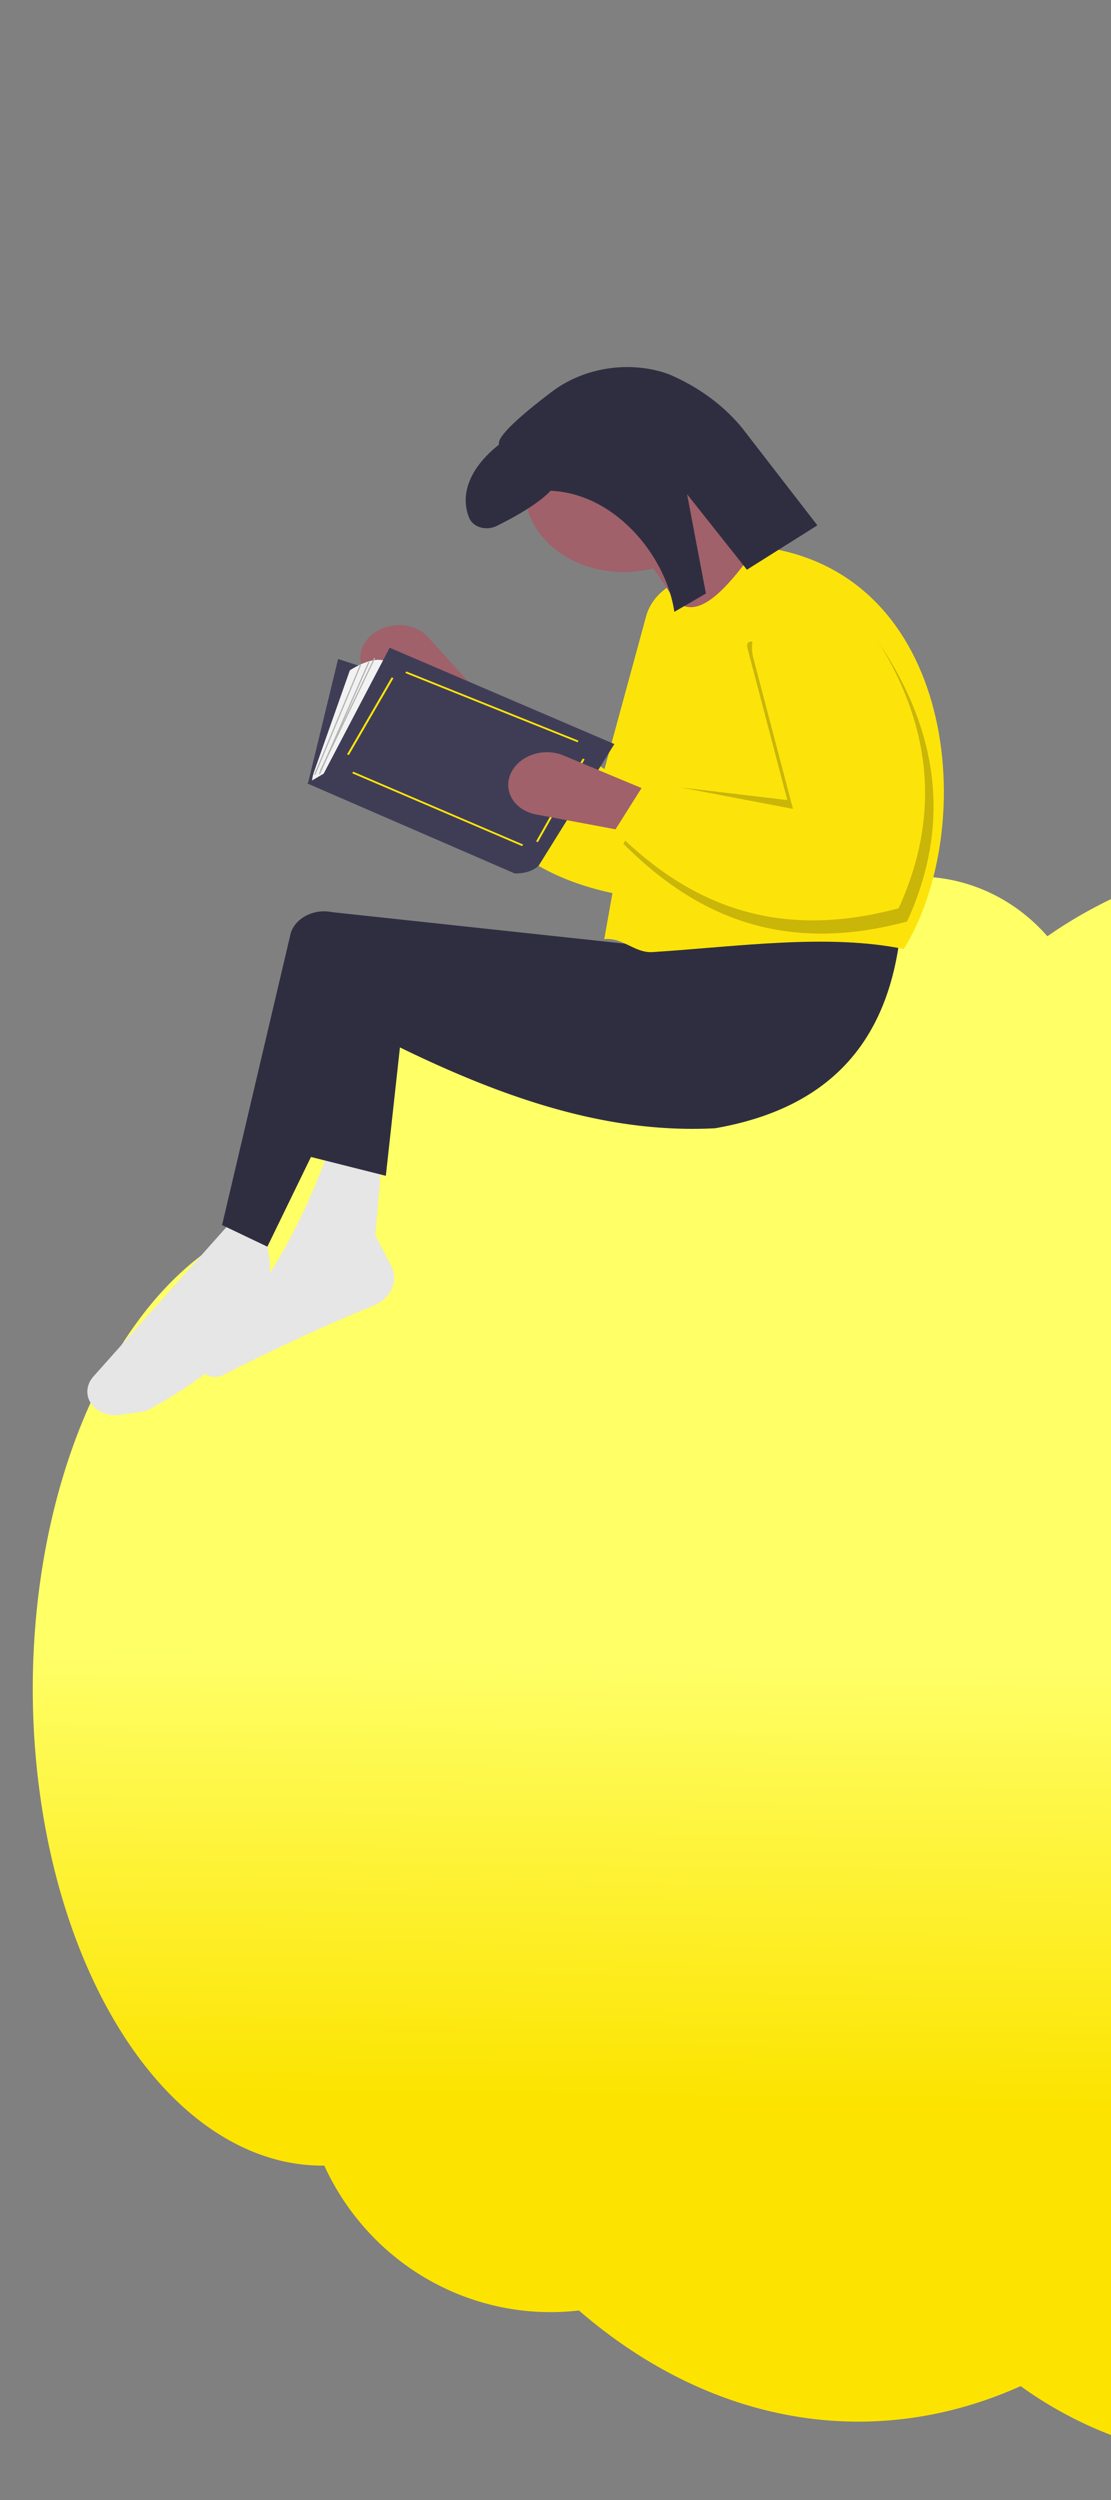 <?xml version="1.0" encoding="UTF-8" standalone="no"?>
<svg
   xmlns:dc="http://purl.org/dc/elements/1.1/"
   xmlns:cc="http://creativecommons.org/ns#"
   xmlns:rdf="http://www.w3.org/1999/02/22-rdf-syntax-ns#"
   xmlns:svg="http://www.w3.org/2000/svg"
   xmlns="http://www.w3.org/2000/svg"
   xmlns:xlink="http://www.w3.org/1999/xlink"
   xmlns:sodipodi="http://sodipodi.sourceforge.net/DTD/sodipodi-0.dtd"
   xmlns:inkscape="http://www.inkscape.org/namespaces/inkscape"
   id="SVGRoot"
   version="1.1"
   viewBox="0 0 960 2160"
   height="2160px"
   width="960px"
   inkscape:version="1.0 (4035a4fb49, 2020-05-01)"
   sodipodi:docname="a1bn.svg">
  <rect x="0" y="0" width="960" height="2160" fill="#808080" stroke="none"/>
  <defs
     id="defs852">
    <linearGradient
       gradientTransform="matrix(-1.226,0,0,1.303,1198.401,726.069)"
       inkscape:collect="always"
       xlink:href="#linearGradient864"
       id="linearGradient866"
       x1="177.787"
       y1="840.447"
       x2="174.491"
       y2="549.143"
       gradientUnits="userSpaceOnUse" />
    <linearGradient
       inkscape:collect="always"
       id="linearGradient864">
      <stop
         style="stop-color:#fce400;stop-opacity:1"
         offset="0"
         id="stop860" />
      <stop
         style="stop-color:#ffff66;stop-opacity:1"
         offset="1"
         id="stop862" />
    </linearGradient>
  </defs>
  <sodipodi:namedview
     id="base"
     pagecolor="#ffffff"
     bordercolor="#666666"
     borderopacity="1.0"
     inkscape:pageopacity="0.0"
     inkscape:pageshadow="2"
     inkscape:zoom="0.24748737"
     inkscape:cx="535.86128"
     inkscape:cy="1755.0112"
     inkscape:document-units="px"
     inkscape:current-layer="layer1"
     inkscape:document-rotation="0"
     showgrid="false"
     inkscape:window-width="1920"
     inkscape:window-height="1001"
     inkscape:window-x="-9"
     inkscape:window-y="-9"
     inkscape:window-maximized="1" />
  <g
     inkscape:label="Layer 1"
     id="layer1">
    <path
       id="path1414"
       style="fill:url(#linearGradient866);fill-opacity:1;stroke-width:1.287"
       d="m 1137.696,736.813 a 387.643,362.027 0 0 1 338.056,185.662 491.675,533.168 0 0 1 398.856,523.581 491.675,533.168 0 0 1 -491.673,533.167 491.675,533.168 0 0 1 -16.664,-0.305 339.342,331.749 0 0 1 -282.408,147.815 339.342,331.749 0 0 1 -201.919,-65.123 458.236,639.801 0 0 1 -140.198,30.684 458.236,639.801 0 0 1 -241.47,-96.04 215.495,218.533 0 0 1 -24.559,1.425 215.495,218.533 0 0 1 -195.494,-126.589 250.172,412.053 0 0 1 -1.729,0.012 250.172,412.053 0 0 1 -250.172,-412.053 250.172,412.053 0 0 1 184.711,-397.697 225.403,252.761 0 0 1 225.081,-239.24 225.403,252.761 0 0 1 124.076,41.742 458.236,639.801 0 0 1 110.75,-43.908 151.094,157.976 0 0 1 120.412,-62.545 151.094,157.976 0 0 1 111.662,51.552 387.643,362.027 0 0 1 232.203,-72.138 387.643,362.027 0 0 1 0.479,0 z" />
    <g
       transform="translate(-528.255,-1644.309)"
       id="g1057">
      <path
         id="path24-4"
         fill="#a0616a"
         d="m 852.386,2190.621 v 0 a 27.161,32.382 83.894 0 1 45.572,4.001 l 49.977,55.175 -32.688,26.446 -64.013,-43.089 a 27.161,32.382 83.894 0 1 1.151,-42.533 z"
         style="stroke-width:2.397" />
      <path
         id="path26-5"
         fill="#fce40a"
         d="m 904.462,2270.374 c 23.266,79.24 72.928,138.186 183.367,150.407 80.502,-66.363 110.022,-147.956 100.069,-241.341 a 43.221,51.528 83.894 0 0 -58.114,-37.221 v 0 a 43.199,51.502 83.894 0 0 -43.209,34.49 l -36.005,132.133 -100.321,-68.102 z"
         style="stroke-width:2.397" />
      <path
         id="path28-7"
         fill="#e6e6e6"
         d="m 654.346,2863.531 c 83.637,-44.796 121.463,-94.658 102.352,-150.815 l -27.304,-14.355 -120.439,135.286 a 21.098,25.154 83.894 0 0 23.273,33.111 z"
         style="stroke-width:2.397" />
      <path
         id="path30-2"
         fill="#e6e6e6"
         d="m 721.162,2832.332 c 43.996,-22.433 87.219,-42.585 129.422,-59.734 a 25.868,30.841 83.894 0 0 15.766,-34.429 l -13.731,-26.391 5.318,-62.255 -45.918,-10.457 c -23.874,65.524 -56.884,126.739 -109.342,178.78 a 11.268,13.434 83.894 0 0 18.485,14.486 z"
         style="stroke-width:2.397" />
      <path
         id="path32-6"
         fill="#2f2e41"
         d="m 849.005,2536.831 c 111.147,57.061 203.738,87.107 297.106,82.309 106.742,-18.579 152.135,-83.023 160.781,-174.937 l -202.704,-10.363 -10.335,28.566 -278.962,-30.041 a 24.139,28.778 83.894 0 0 -35.302,17.685 l -59.436,252.716 39.123,18.674 z"
         style="stroke-width:2.397" />
      <polygon
         id="polygon34-8"
         fill="#2f2e41"
         points="473.788,517.007 481.788,502.007 526.788,549.007 507.788,569.007 "
         transform="matrix(-2.31,1.101,1.222,1.906,1339.317,1016.614)" />
      <ellipse
         id="circle36-7"
         fill="#a0616a"
         cy="2341.236"
         cx="214.743"
         rx="87.009"
         ry="76.973"
         transform="matrix(-0.903,0.43,0.54,0.842,0,0)"
         style="stroke-width:2.407" />
      <path
         id="path38-0"
         fill="#a0616a"
         d="m 1126.274,2193.143 71.892,-66.621 a 103.628,123.546 83.894 0 1 -52.835,-49.461 l -71.611,34.139 c 22.72,27.135 41.017,54.422 52.553,81.944 z"
         style="stroke-width:2.397" />
      <path
         id="path40-6"
         fill="#fce40a"
         d="m 1050.38,2455.76 c 16.019,-1.817 26.249,12.177 41.842,11.156 75.378,-4.934 151.373,-16.008 216.974,-2.661 65.409,-105.857 46.117,-328.588 -126.514,-347.769 -28.937,40.214 -57.09,72.54 -78.541,37.443 z"
         style="stroke-width:2.397" />
      <path
         id="path42-8"
         opacity="0.2"
         d="m 1054.623,2354.204 34.791,-32.76 119.147,14.116 -34.193,-130.268 c -2.372,-9.035 4.407,-7.114 13.974,-4.613 a 43.178,51.477 83.894 0 1 92.805,-10.51 c 56.715,79.279 71.129,162.353 30.908,250.328 -107.773,29.051 -183.46,-5.32 -245.211,-67.236 l 2.962,-4.698 q -7.731,-6.904 -15.184,-14.358 z"
         style="stroke-width:2.397" />
      <path
         id="path44-7"
         fill="#2f2e41"
         d="m 1004.837,1982.98 c -22.776,17.233 -47.825,38.209 -45.355,45.428 -23.097,18.245 -34.702,41.105 -25.834,63.293 a 13.96,16.644 83.894 0 0 23.745,7.027 c 14.394,-7.063 35.417,-18.581 46.609,-30.38 55.962,2.288 99.971,56.647 106.933,104.61 l 27.29,-15.842 -16.284,-85.803 51.728,65.228 60.871,-38.34 -64.729,-83.765 a 150.697,179.663 83.894 0 0 -62.091,-46.126 56.913,67.853 83.894 0 0 -7.895,-2.773 79.07,94.268 83.894 0 0 -94.988,17.444 z"
         style="stroke-width:2.397" />
      <polygon
         id="polygon46-3"
         fill="#3f3d56"
         points="411.402,475.011 458.078,419.925 426.54,381.659 380.285,438.428 "
         transform="matrix(-2.31,1.101,1.222,1.906,1339.317,1016.614)" />
      <path
         id="path48-6"
         fill="#f2f2f2"
         d="m 814.365,2314.915 48.478,-98.448 c -11.024,-7.301 -32.281,7.019 -32.281,7.019 l -31.023,87.861 a 34.804,41.494 83.894 0 0 -1.744,9.375 v 0 z"
         style="stroke-width:2.397" />
      <path
         id="path50-1"
         fill="#3f3d56"
         d="m 807.91,2312.761 57.051,-108.812 194.161,83.223 -65.277,104.886 c -7.658,7.836 -20.969,6.858 -20.969,6.858 L 793.624,2321.14 Z"
         style="stroke-width:2.397" />
      <rect
         id="rect52-0"
         fill="#fce40a"
         transform="matrix(-0.933,-0.361,-0.501,0.865,0,0)"
         height="76.855"
         width="1.71"
         y="1788.968"
         x="-1891.22"
         style="stroke-width:2.412" />
      <rect
         id="rect54-8"
         fill="#fce40a"
         transform="matrix(-0.919,-0.394,-0.537,0.844,0,0)"
         height="1.591"
         width="159.755"
         y="1818.732"
         x="-2129.408"
         style="stroke-width:2.413" />
      <rect
         id="rect56-7"
         fill="#fce40a"
         transform="matrix(-0.936,-0.351,-0.491,0.871,0,0)"
         height="82.148"
         width="1.713"
         y="1812.877"
         x="-2055.05"
         style="stroke-width:2.412" />
      <rect
         id="rect58-5"
         fill="#fce40a"
         transform="matrix(-0.928,-0.373,-0.515,0.857,0,0)"
         height="1.584"
         width="160.349"
         y="1758.468"
         x="-2083.787"
         style="stroke-width:2.413" />
      <rect
         id="rect60-5"
         fill="#b3b3b3"
         transform="matrix(-0.966,-0.259,-0.385,0.923,0,0)"
         height="102.752"
         width="1.071"
         y="1942.758"
         x="-1644.176"
         style="stroke-width:2.408" />
      <rect
         id="rect62-3"
         fill="#b3b3b3"
         transform="matrix(-0.961,-0.275,-0.404,0.915,0,0)"
         height="105.847"
         width="1.07"
         y="1915.323"
         x="-1687.134"
         style="stroke-width:2.409" />
      <rect
         id="rect64-4"
         fill="#b3b3b3"
         transform="matrix(-0.954,-0.299,-0.433,0.901,0,0)"
         height="107.711"
         width="1.066"
         y="1876.985"
         x="-1745.493"
         style="stroke-width:2.41" />
      <path
         id="path66-4"
         fill="#a0616a"
         d="m 971.008,2309.864 v 0 a 27.161,32.382 83.894 0 1 43.941,-12.913 l 74.056,30.91 -16.586,35.279 -80.806,-15.114 a 27.161,32.382 83.894 0 1 -20.605,-38.161 z"
         style="stroke-width:2.397" />
      <path
         id="path68-1"
         fill="#fce40a"
         d="m 1059.512,2361.827 c 61.751,61.916 137.438,96.287 245.211,67.236 40.221,-87.975 25.806,-171.049 -30.908,-250.328 a 43.221,51.528 83.894 0 0 -72.393,-12.037 v 0 a 43.199,51.502 83.894 0 0 -22.164,46.217 l 34.193,130.268 -126.93,-24.195 z"
         style="stroke-width:2.397" />
    </g>
  </g>
</svg>
